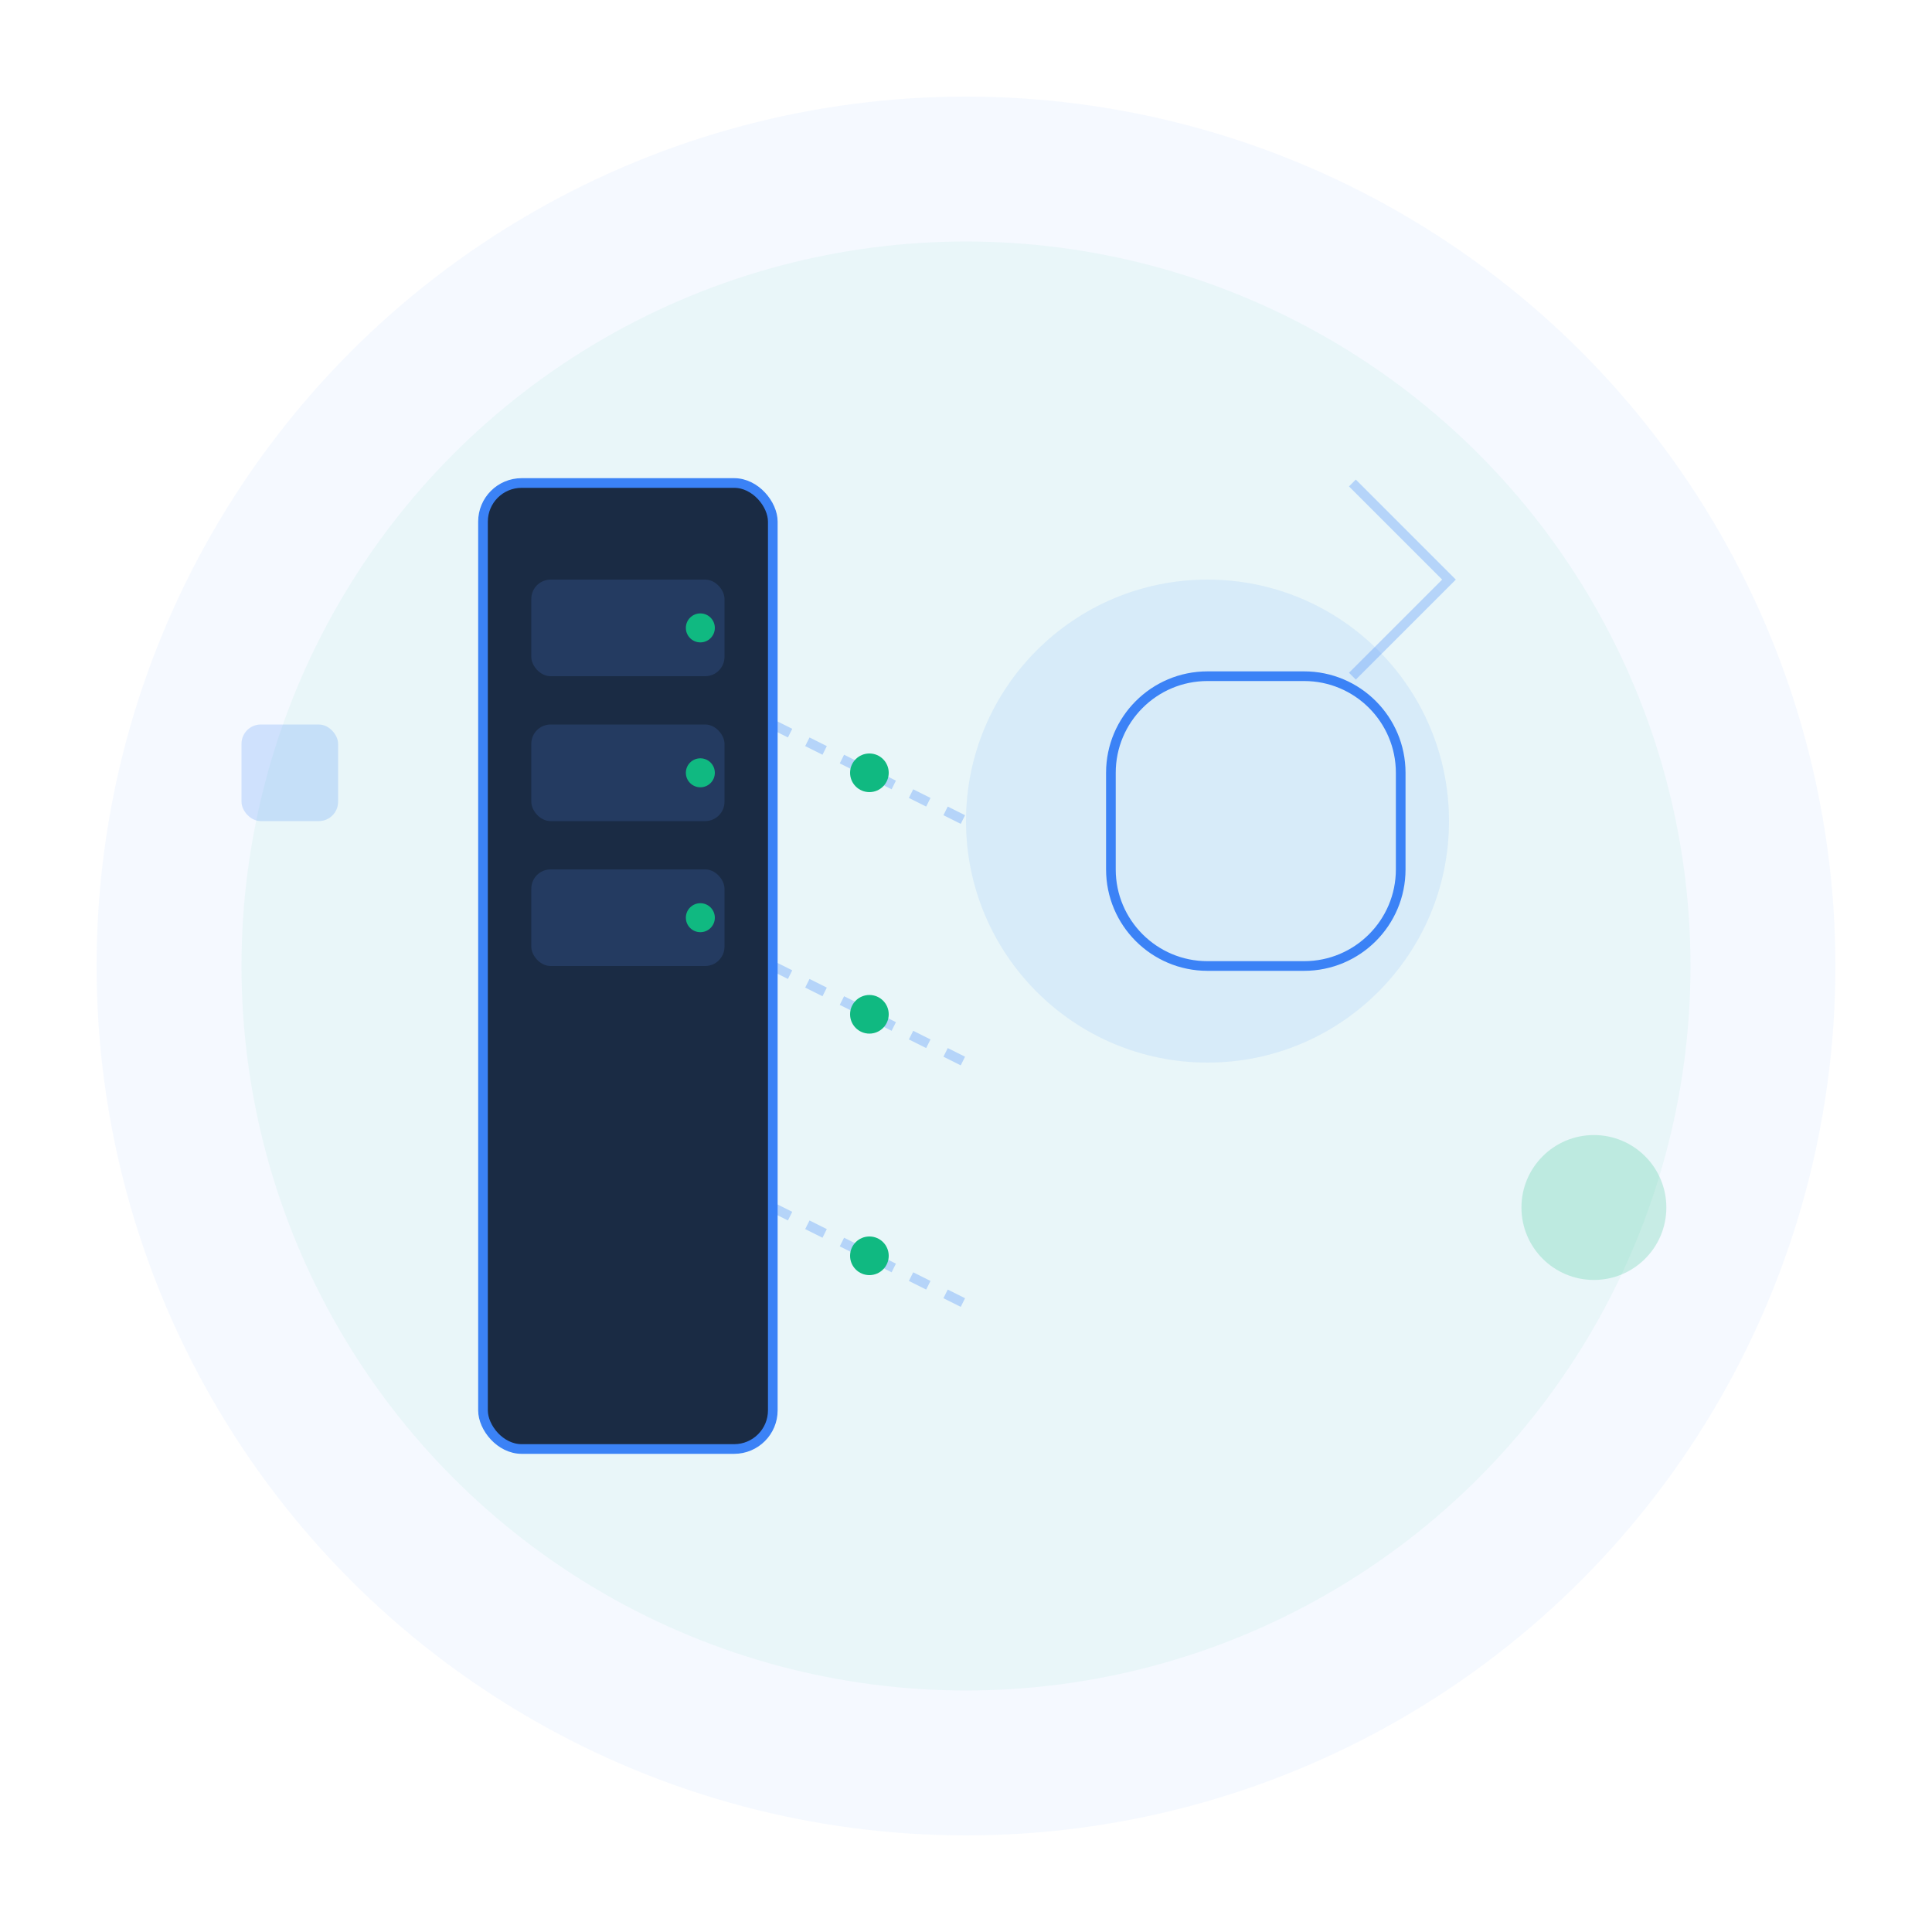<?xml version="1.0" encoding="UTF-8"?>
<svg width="400" height="400" viewBox="0 0 400 400" fill="none" xmlns="http://www.w3.org/2000/svg">
  <!-- Background Elements -->
  <circle cx="200" cy="200" r="180" fill="#3B82F6" fill-opacity="0.05"/>
  <circle cx="200" cy="200" r="150" fill="#10B981" fill-opacity="0.05"/>
  
  <!-- Infrastructure Grid -->
  <g transform="translate(100,100)">
    <!-- Server Racks -->
    <g transform="translate(0,0)">
      <rect x="0" y="0" width="60" height="200" rx="8" fill="#1A2B44" stroke="#3B82F6" stroke-width="2"/>
      <rect x="10" y="20" width="40" height="20" rx="4" fill="#243B61"/>
      <rect x="10" y="50" width="40" height="20" rx="4" fill="#243B61"/>
      <rect x="10" y="80" width="40" height="20" rx="4" fill="#243B61"/>
      <circle cx="45" cy="30" r="3" fill="#10B981"/>
      <circle cx="45" cy="60" r="3" fill="#10B981"/>
      <circle cx="45" cy="90" r="3" fill="#10B981"/>
    </g>
    
    <!-- Cloud Platform -->
    <g transform="translate(100,20)">
      <path d="M50 0C77.614 0 100 22.386 100 50C100 77.614 77.614 100 50 100C22.386 100 0 77.614 0 50C0 22.386 22.386 0 50 0Z" fill="#3B82F6" fill-opacity="0.1"/>
      <path d="M30 40C30 28.954 38.954 20 50 20H70C81.046 20 90 28.954 90 40V60C90 71.046 81.046 80 70 80H50C38.954 80 30 71.046 30 60V40Z" stroke="#3B82F6" stroke-width="2"/>
    </g>
    
    <!-- Connection Lines -->
    <g stroke="#3B82F6" stroke-opacity="0.3" stroke-width="2">
      <path d="M60 50L100 70" stroke-dasharray="4 4"/>
      <path d="M60 100L100 120" stroke-dasharray="4 4"/>
      <path d="M60 150L100 170" stroke-dasharray="4 4"/>
    </g>
    
    <!-- Data Flow -->
    <g>
      <circle cx="80" cy="60" r="4" fill="#10B981">
        <animate attributeName="opacity" values="1;0;1" dur="2s" repeatCount="indefinite"/>
      </circle>
      <circle cx="80" cy="110" r="4" fill="#10B981">
        <animate attributeName="opacity" values="0;1;0" dur="1.5s" repeatCount="indefinite"/>
      </circle>
      <circle cx="80" cy="160" r="4" fill="#10B981">
        <animate attributeName="opacity" values="1;0;1" dur="3s" repeatCount="indefinite"/>
      </circle>
    </g>
  </g>
  
  <!-- Animated Elements -->
  <g>
    <!-- Floating Shapes -->
    <rect x="50" y="150" width="20" height="20" rx="4" fill="#3B82F6" fill-opacity="0.2">
      <animate attributeName="y" values="150;160;150" dur="3s" repeatCount="indefinite"/>
    </rect>
    <circle cx="330" cy="250" r="15" fill="#10B981" fill-opacity="0.2">
      <animate attributeName="cy" values="250;260;250" dur="4s" repeatCount="indefinite"/>
    </circle>
    <path d="M280 100L300 120L280 140" stroke="#3B82F6" stroke-width="2" stroke-opacity="0.3">
      <animate attributeName="opacity" values="1;0;1" dur="2s" repeatCount="indefinite"/>
    </path>
  </g>
</svg> 